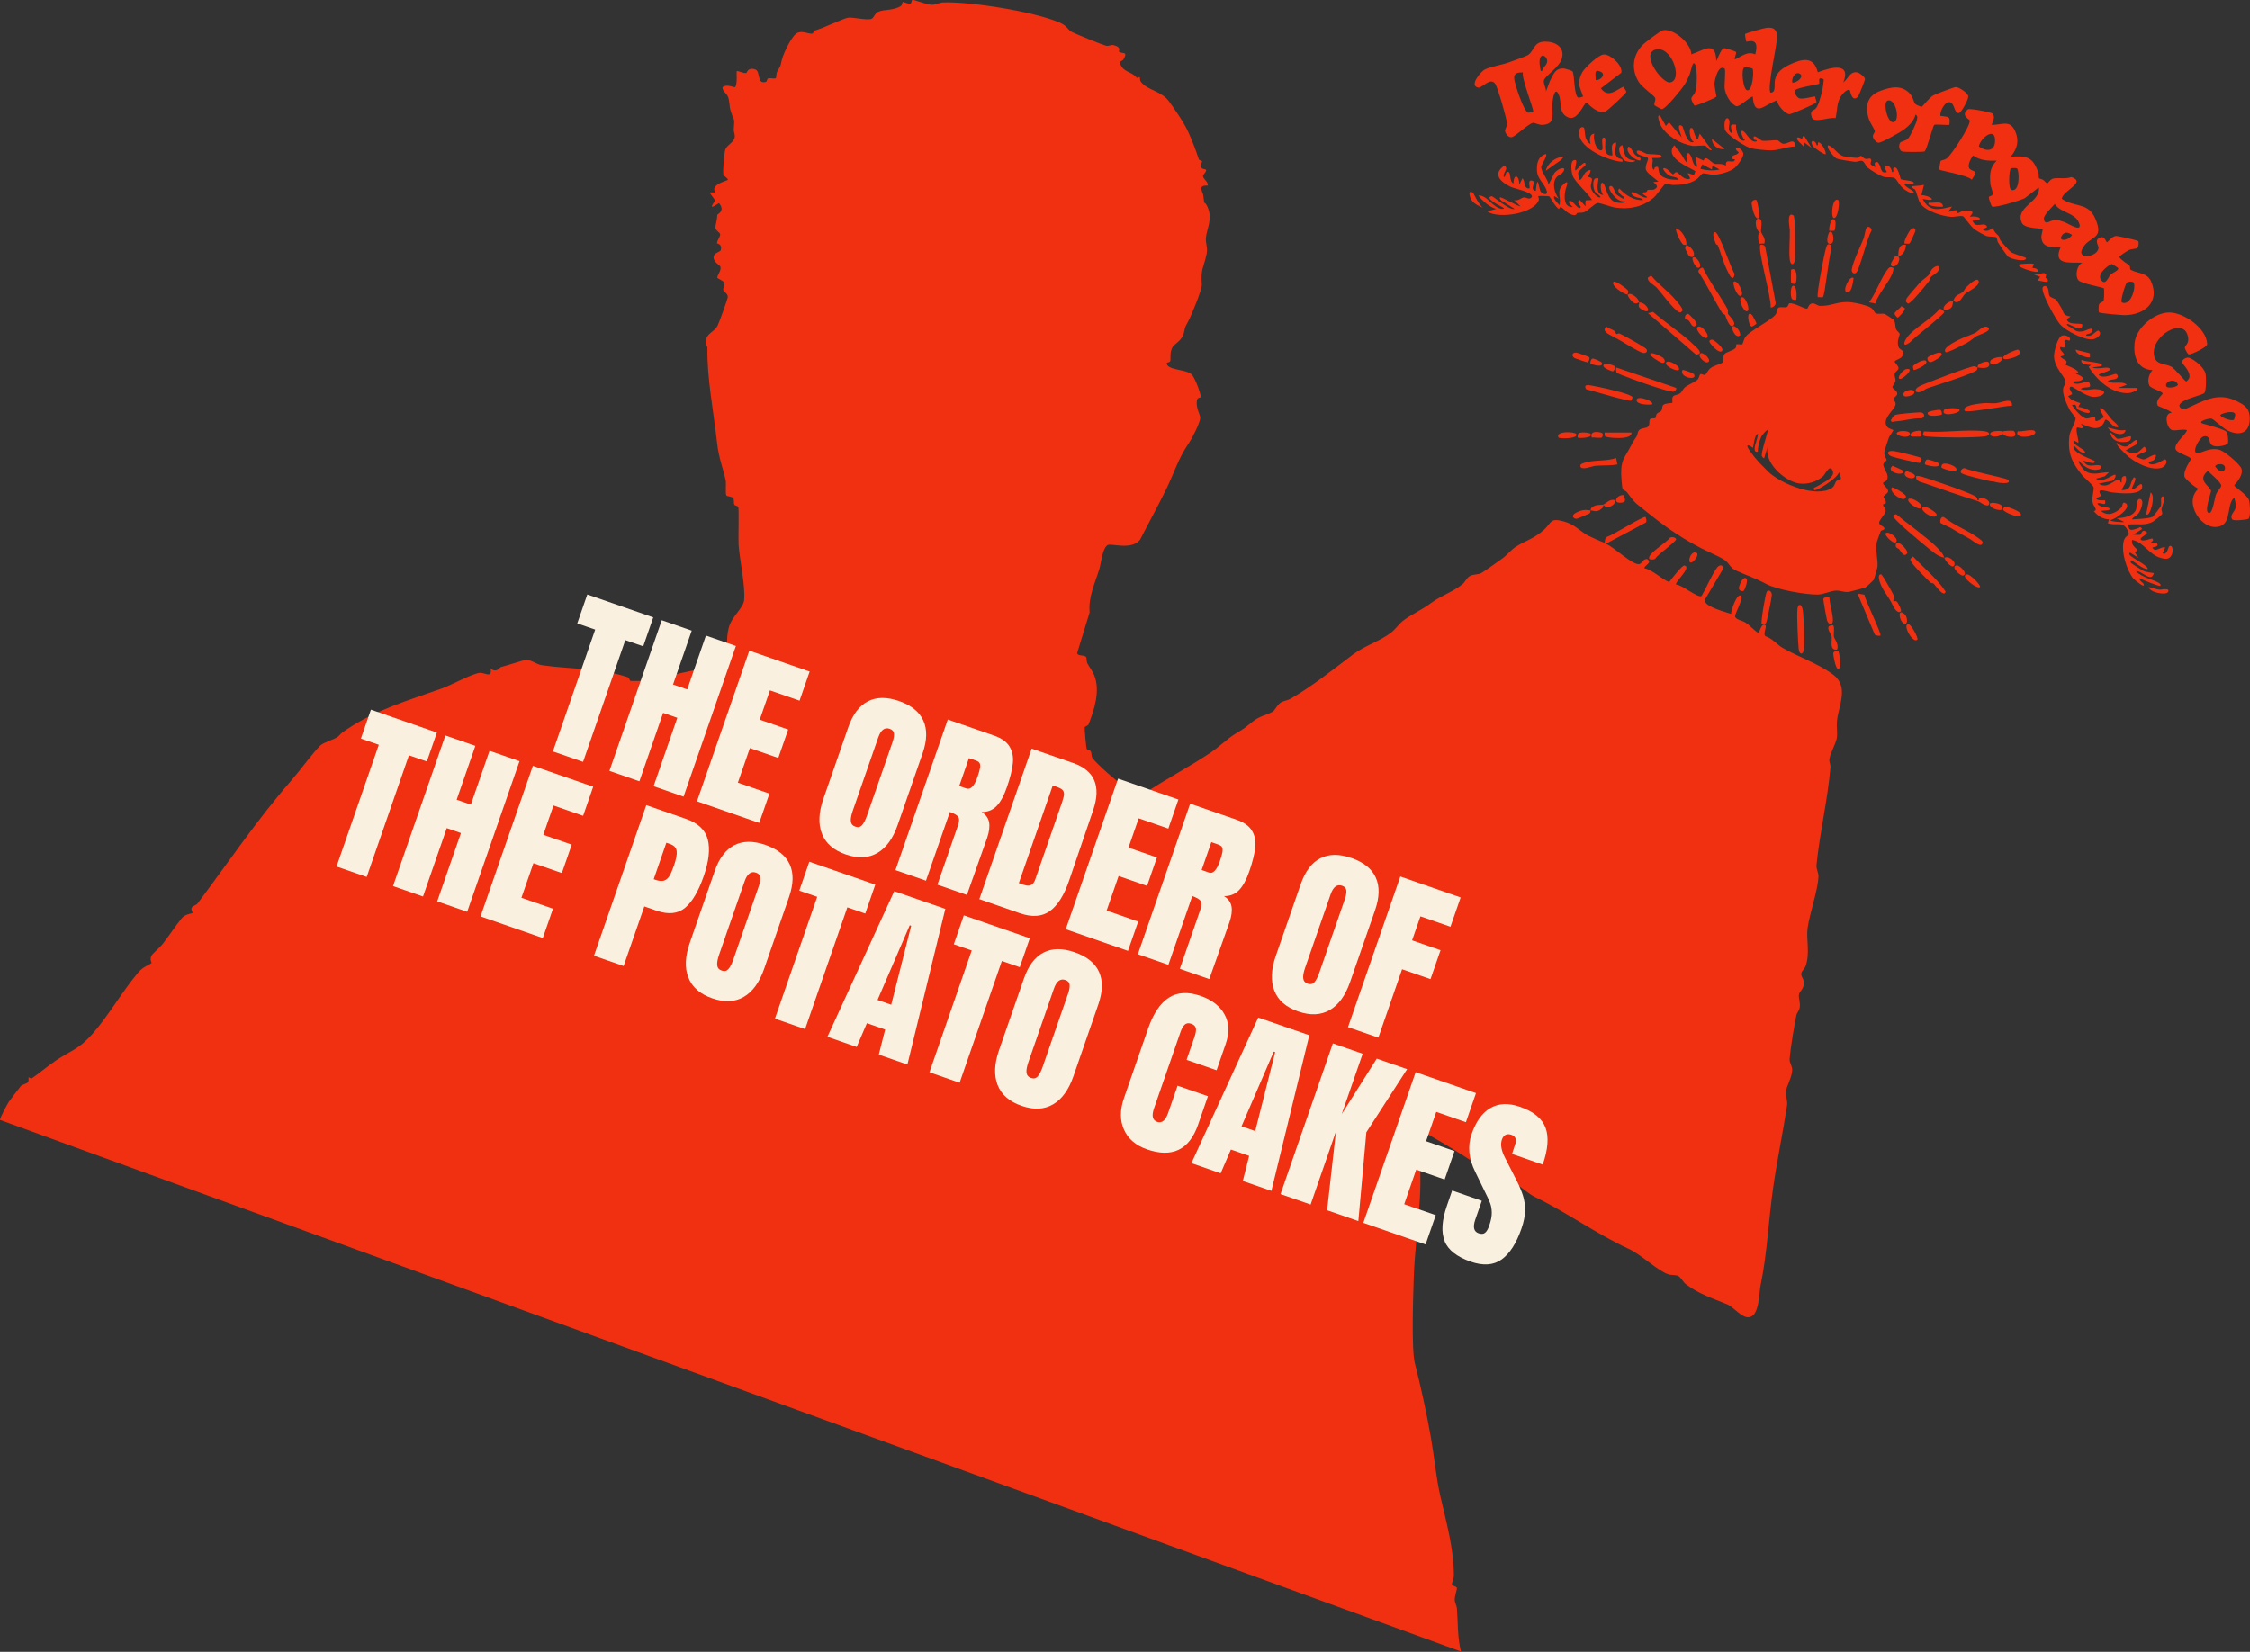 <?xml version="1.0" encoding="UTF-8"?><svg id="Layer_2" xmlns="http://www.w3.org/2000/svg" viewBox="0 0 410.63 301.53"><rect x="0" y="0" width="410.63" height="301.53" fill="#333333" stroke="none"/><defs><style>.cls-1{fill:#faf0e0;}.cls-2{fill:#f03010;}</style></defs><g id="Wireframe"><path class="cls-2" d="M334.56,123.15c-2.67-2.03-6.49-3.28-9.29-4.93-.94-.56-1.88-1.72-3.05-2.08-.53-.34.27-1.71,0-1.98-.69-.69-1.18,1.43-1.28,1.4-.93-.57-1.53-1.38-2.46-1.96-.53-.33-1.85-.52-1.81-1.13.03-.6,1.53-3.24,1.13-3.66-.76-.78-1.91,2.74-1.87,3.26-.9-.33-5.06-1.35-4.79-2.58l3.29-5.56c.2-.78-.54-.99-1.04-.33-.99,1.32-1.97,3.71-2.84,5.2-.63.45-3.75-2.17-4.64-2.08-.37-.39,2.94-3.19,1.51-3.49-.41-.09-2.42,2.55-2.79,3.03-1.62-.7-2.82-2.11-4.55-2.56.23-.61,1.47-.97.58-1.63-.72-.16-.98.78-1.44.9-1.21.31-4.81-3.25-6.13-3.7l7.23-3.85c.35-.08.04-1.01,0-1.05-.31-.24-6.03,3.34-6.99,3.62-.47.12-.42.99-.47,1.05-.12.13-2.97-1.23-3.19-1.35-1.5-.89-2.25-1.94-4.26-2.5-2.61-.73-2.21.27-3.62,1.52-1.95,1.73-3.39,1.96-5.23,3.16-.71.46-1.56,1.51-2.36,2.07-.75.52-3.33,2.41-3.85,2.67-.69.35-1.34.17-2.04.52-.63.32-.89,1.08-1.34,1.46-1.71,1.45-3.84,2.04-5.82,3.51-1.72,1.27-3.29,1.92-4.87,3.05-.83.6-1.53,1.64-2.36,2.3-2,1.57-4.83,2.4-6.96,4-3.76,2.83-7.35,5.75-11.46,8.12-.51.3-1.17.33-1.69.64-.75.44-1.08,1.43-1.56,1.71-1.22.71-2.23.67-3.72,1.87-1.44,1.15-1.35,1.13-3.01,2.12-1.43.85-3.02,2.42-4.5,3.42-4.01,2.71-8.44,4.95-12.37,7.67-.14-.11-.27-.21-.39-.28-.78-.49-2.19-.65-3.14-1.25-1.43-.9-4.96-4.02-5.76-5.14-.18-.25-.08-.79-.29-1.19-.13-.25-.64-.27-.72-.39-.12-.16-.43-3.77-.38-3.97.06-.26.58-.22.73-.62,1.04-2.69,2.13-6.04,1.02-8.87-.31-.78-.85-1.44-1.25-2.17-.2-.37-.1-.98-.25-1.19-.33-.47-1.81-.05-1.58-.88l2.23-7.26c-.27-2.79.99-5.36,1.79-7.98.28-.93.54-3.83,1.53-4.32.66-.33,4.33.98,5.87-.94,1.57-3.07,3.26-6.12,4.78-9.23,1.51-3.09,2.18-5.59,4.12-8.4.58-.84,2.01-3.61,2.09-4.59.05-.62-.81-1.76-.61-3.22.09-.63.69-.45.7-.65.02-.65-1.09-3.64-1.71-4.17-1.08-.91-4.46-.7-4.49-2.01,0-.14.57-.11.64-.36.14-.52-.13-1.43.37-2.47.3-.61,1.62-1.21,2-2.32.46-1.33.02-.91.88-2.42.61-1.09,2.57-5.91,2.51-6.75-.22-3.02.33-2.97.89-5.66.21-1.02-.21-1.97-.15-2.81.13-1.76,1.38-3.58.22-5.89-.58-1.15-.42.3-.69-1.93-.09-.73-1.15-1.87.81-1.79.16-.7-.91-1.22-.86-1.79.02-.25.76-.81.53-1.13-.05-.07-.85-.07-.96-.53-.08-.36.26-.75.26-.95,0-.19-.5-.15-.59-.4-.63-1.88-1.11-3.13-1.88-4.87-.77-1.74-2.37-4.03-3.51-5.63-1.45-2.03-3.97-2.05-5.17-3.62-.4-.53.14-1.17-.77-.72-.58-.94-2.05-1.04-2.71-1.99-.83-1.21.06-.98.31-1.43.9-1.61-.38-.87-.87-1.42-.07-.08.56-.8-.95-1.15-.43-.1-.91.19-1.3.12-.65-.11-6.17-2.38-6.5-2.62-.73-.54-.7-1.03-2.11-1.64-4.59-1.98-16.23-3.84-21.23-3.66-.62.02-1.26.44-2.06.43-.92-.01-3.05-.9-3.52-.9-.16,0-.15.65-.37.69-.5.09-1.29-.37-1.39-.3-.1.07-.1.59-.37.75-1.41.87-3.08.55-4.15,1.06-.62.29-.72,1.05-1.2,1.27-.67.32-3.48-.33-4.23-.22-.92.14-4.49,1.91-6.19,2.38-.18.05-.14.51-.37.54-.67.09-1.78-.57-2.71-.15-1,.45-2.37,3.43-2.71,4.47-.47,1.45-.05,1.04-.99,2.62-.19.31-.14,1.1-.25,1.19-.2.16-.96-.06-1.37.03-.26.06-.22.57-.44.64-1.75.51-.9-1.95-1.97-2.28-1.39-.42-1.47.64-1.61.67-.53.1-1.59-.48-1.74-.34-.11.1.19,2.44-.33,2.93-.09.08-1.57-.65-2.27,0-.03.78.72,1.03,1,1.76.32.81.22,1.66.46,2.47.67,2.27.78,1.01.59,3.46-.04.46.28.89.16,1.5-.18.9-1.44,1.39-1.71,2.22-.18.55-.5,4.09-.33,4.56.11.29.94.73.8.95-1.01.39-3.17,1.06-2.27,2.28h-.98c-.15.12.88,1.22.88,1.47,0,.31-1.64,2.08.75.48,1.23,1.43-.3,2.02-.31,2.15-.03,1.04-.35,1.86-.34,2.25,0,.64.83.92.87,1.29.05.42-.59,1.14-.57,1.62,0,.14,1,.08.68,1.27-.1.38-1.33.44-1.31,1.35.01.85,1.16,1.44,1.23,1.64.26.78-.68,1.69-.54,2.08.03.07,1.23.59,1.28.92.06.45-.25.94-.21,1.25.06.4.79.6.84,1.27.02.28-1.63,4.84-1.88,5.29-.71,1.29-2.04,1.28-2.18,3.01-.03.4.33.69.33,1.02-.11,5.4,1.15,11.77,1.77,17.41.3,2.74,1.15,4.8,1.57,6.82.12.58-.1,2.41.12,2.73.13.18.9.16,1.2.44.3.28.07.87.26,1.24.09.18.6.23.7.38.18.3,0,5.94.07,6.92.19,2.75,1.27,7.61,1.01,10.12-.16,1.54-2.26,2.94-2.8,5.03-.59,2.29-.18,3.97.02,6.22-3.45,1.03-7.04,1.66-10.6,2.47-.29.07-.6.51-.97.61-1.58.4-1.67-.45-1.85-.49-1.33-.35-1.06.66-1.57.86-.14.05-2.8.08-2.95.04-.22-.06-.17-.55-.56-.68-5.14-1.74-10.41-1.41-15.67-2.19-.95-.14-1.97-1.06-2.95-.96-.34.04-3.55,1.08-4.51,1.31-.17.04-.66,1.12-1.85.31.3,1.84-1.11.61-2.06.75-1.45.21-5.13,2.23-6.87,2.85-6.28,2.25-11.68,3.74-17.3,7.44-1.36.89-.9.72-1.65,1.36-.55.47-2.6,1.01-3.21,1.61-1.48,1.48-3.57,4.4-5.14,6.2-6.63,7.63-11.43,14.88-17.27,22.65-.25.33-.86.39-1.06.77-.19.36.22.93.18.96-.07.08-1.36.19-1.96.91-1.13,1.37-2.38,3.3-3.57,4.81-.36.46-1.81,1.73-1.97,2.03-.41.77.06,1.34,0,1.38-.66.48-1.55.67-2.47,1.76-2.99,3.57-5.39,7.85-8.27,11.11-2.55,2.89-3.68,2.92-6.57,4.82-1.61,1.06-3.32,2.55-4.57,3.37-.15.1-.55-.25-.57-.22-.06.07.09.6-.09.87-.22.34-1.03.44-1.32.74-.18.18-2.02,2.63-2.18,2.86-.3.44-1.75,3.15-1.62,3.33l266.62,97.03c-.63-2.57-.54-5.24-.73-7.87-.04-.49-.37-1.02-.4-1.52-.03-.73.44-1.91.39-2.2-.06-.37-.88-.33-.91-.65-.02-.24.36-.99.36-1.61,0-4.98-1.39-9.79-2.46-14.48-.8-3.53-1.1-7.11-1.72-10.68-.76-4.35-1.93-9.71-2.93-13.57-.66-2.53-.31-12.56-.21-15.52.31-9.28,2.16-16.2.6-25.71-.1-.63-.22-1.24-.34-1.86,3.24,1.73,6.28,3.54,9.31,5.48,1.3.83,3.28,2.34,4.68,2.78.45.14,1.04-.08,1.46.17.29.17.65,1.12,1.31,1.48.6.33,1.33.29,1.93.63.96.54,1.96,1.57,3.19,2.17,5.88,2.85,11.17,6.73,17.1,9.47,2.34,1.08,5.26,4.01,7.23,4.65.62.2,1.24.04,1.8.3.45.2.89,1.14,1.47,1.56,2.37,1.76,4.77,2.51,7.38,3.58,1.36.56,2.75,2.62,4.13,2.38,1.85-.31,1.74-4.36,2.06-5.88,1.21-5.84,1.44-11.92,2.28-17.76.72-5.04,1.78-10.03,2.53-14.95.15-.99-.29-1.79-.22-2.53.09-.99,1.15-2.7,1.17-4,.02-.83-.54-1.27-.47-2.06.17-2.04.8-5.82,1.22-7.89.1-.51.53-.89.62-1.47.14-.86-.22-1.72-.15-2.29.09-.77,1.09-1.04.86-2.57-.07-.49-.51-.85-.42-1.36.07-.45.63-.87.79-1.33.83-2.37.09-4.89.35-6.87.36-2.71,1.87-6.83,1.99-9.45.04-.8-.44-1.31-.35-2.19.6-5.95,2.04-11.81,2.54-17.78.04-.51-.22-.91-.21-1.35.04-.97,1.21-3,1.37-3.99.15-.92-.07-2.05.02-3.01.26-2.93,2.31-6.31-.72-8.61Z"/><path class="cls-2" d="M341.99,105.84c.08-.25.65-2.2.66-2.33.15-1.16-.44-3.18-.11-4.57.03-.13.65-1.89.71-1.98.09-.15.59-.19.65-.4.14-.51-.95-.55-.94-1.16,0-.44,1.01-1.45,1.14-1.93.19-.75-.42-.9-.43-1.34,0-.14.45-.1.49-.26.13-.61-.42-1.01-.42-1.15,0-.25.77-.61.84-.96.12-.61-1-1.21-.9-1.6.06-.21.87-.21.82-1.17-.03-.71-.78-1.61-.78-2.14,0-.48.57-.63.6-.88.02-.17-.47-.75-.43-1.4.01-.19.71-2.35.84-2.68.12-.3.88-1.31.81-1.4-.04-.05-.85-.25-1.09-.54-.98-1.18.67-2.65,1.24-3.51.71-1.08-.19-1.23-.12-1.64.04-.26.69-.49.69-.96,0-.53-.86-.86-.88-1.16-.02-.26.53-.79.57-1.2.04-.4-.28-.81-.13-1.32.11-.37.67-.53.67-.98,0-.4-.71-1.02-.7-1.17.02-.26,1-.5,1.26-.83.96-1.21-.33-1.27-.52-1.78-.46-1.18.24-2.17.17-2.47-.06-.25-.51-.49-.64-.81-.23-.57-.07-1.36-.51-1.8-.07-.07-1.47-.98-1.56-1.01-.54-.15-1.25.11-1.7-.16-.23-.14-.33-.66-.87-1-.69-.44-2.62-.85-3.47-.96-2.48-.31-3.7.73-5.81.64-.48-.02-.84-.5-1.38-.45-.73.07-.73.92-.97.96-.47.08-2.32-1.12-3.2-.97-.22.04-.2.57-.53.68-.43.14-1.16-.11-1.51.13-.24.17-.16.87-.56,1.31-.99,1.12-4.4,2.75-5.39,3.94-.33.4-.53,1.34-.6,1.39-.24.16-.93-.1-1.12.06-.06.05.06.44-.17.68-.37.39-1.62.7-1.95,1.03-.45.46,0,1.31-.46,1.64-.31.23-1.46.46-2.08.94-.48.37-.92,1.2-.99,1.24-.26.15-.72-.26-.91-.11-.18.14-.21.66-.46.94-.45.48-1.68.93-2.3,1.42-.42.33-.56.87-.95,1.15-.36.26-.95.28-1.17.46-.43.37-.12,1.13-.24,1.27-.06.06-1.27.04-1.62.36-.3.27-.17.73-.36,1.04-.16.26-.59.33-.82.58-.19.22-.15.69-.26.78-.19.15-.81-.05-1.02.26-.2.3.04.94-.33,1.31-.35.36-1.25.21-1.66.67-.28.31-.25.85-.44,1.14-.56.85-.53.73-1.07,1.78-1.14,2.2-1.81,2.43-1.74,5.25,0,.4.17,2.25.24,2.53.05.21.59.32.82.63,1.62,2.19,1.42,1.81,3.5,3.5,3.55,2.9,7.22,5.43,11.47,7.41.85.4,2.35,1.05,3.04,1.6.62.49.91,1.32,1.79,1.73,2.04.96,3.5,1.36,5.65,2.51,1.93,1.03,7.08,1.93,9.28,1.92,1.2,0,2.38-.71,3.51-.73.77,0,1.41.36,2.3.23.31-.05,2.59-.67,2.95-.79.19-.06,1.54-1.36,1.58-1.46ZM335.16,87.82c-.3.28-.28.91-.83,1.27-2.88,1.88-9.38-.79-11.65-3.01-.4-.39-.59-.63-1.04-1.05-.66-.61-2.37-2.63-2.68-3.39-.28-.7.71-.12.93.12.18-.14.24-2.36.93-2.56.02.87-.57,1.85-.59,2.68,0,.41.12.71.59.58-.02-.85.27-1.97.63-2.74.06-.13.94-1.33,1.23-1.22-.18.88-1.29,4.1-1.13,4.74.04.17.35.47.43.39l.7-2.33c-1,2.99,3.05,6.63,5.73,6.97,1.51.19,3.24-.33,4.35-1.37.38-.36,1.29-2.46,1.77-.77.32,1.1-2.21,2.21-3.02,2.73-.3.19-.56.02-.44.6.4.34,4.48-2.32,4.54-3.26.81,1.81.09,1.11-.46,1.63Z"/><path class="cls-2" d="M359.48,21.99c.22.89-3.24,6.11-4.07,6.84-.46.41-1.14.43-1.22.53-.05.06-.33,1.53-.28,1.59.21.23,5.27,1.03,5.95,1.86,1.29-1.9.28-1.36-.36-1.97-.57-.55.19-1.89.59-2.45,1.27.92,2.81,1,4.31.93-1.26,1.27-1.29,2.57-1.14,4.29.05.56.62,1.59.33,2.01-.11.16-.57.16-.61.38-.04.22.45,1.7.63,1.73.77.15,5.04-1.1,5.91-1.54l2.57-1.98c.41,2.67-4.42,3.55-3.09,6.47.52,1.13,3.47.88,3.79,1.22.05.05-.27,1-.22,1.48.17,1.95,1.96,1.71,3.49,1.78-1.46,3.29,1.68,2.7,3.96,2.8-1.01.49-1.33,2.37-.72,3.17.48.62,4.5,1.33,4.67,1.5.08.08.06,1.93-.03,2.17-.13.38-.73.4-.86.77-.08.23-.11,1.34,0,1.45.15.18,4.16.52,4.75.51,3.61-.07,6.41-2.42,4.75-6.17-.74-1.67-2.51-1.41-3.72-2.12-.21-.13-.03-.51-.2-.7-.46-.51-1.46-.94-1.88-1.63,0-.19,1.46-1.12,1.77-1.26.49-.23,1.28-.2,1.5-.36.27-.19.33-1.04.19-1.27-.11-.17-3.77-.97-4.04-.95-.79.05-1.54,1.16-1.64,1.15-.24,0-.36-1.11-1.12-.9-1.39.38-.41,1.5-.44,1.92-.12,1.66-3.94,2.23-3,.25,1.23-2.58,4.19-1.5,2.39-5.62-1.3-2.98-3.7-1.96-6.1-3.57.15-1.53,4.6-3,1.75-3.98-1.04.4-2.31.08-3.26.26-.59.11-1.04.92-1.17.92-.05,0-.52-.52-.74-.67-.2-.14-.67-.19-.74-.3-.12-.19,0-.65-.1-.94-.97-2.88-2.05-3.21-5.07-2.98,1.2-1.4,1.6-2.91.82-4.66-.99-2.22-2.46-1.07-4.31-1.17.28-.54.7-1.54.18-2.04-.28-.27-4.24-1-4.5-.78-1.4,1.13.28,1.81.33,2.03ZM388.15,51.6c.19-.23.96-.23,1.15-.11.7.43-.31,4.55-2.06,3.7-.29-.29.6-3.2.91-3.59ZM385.46,48.21c.06.01,1.04.64,1.08.69.34.41-1.08.92-1.4,1.27-.34.38-.92,2.18-1.75.82-.69-1.12,1.73-2.84,2.07-2.78ZM376.42,43.76c-.69-.17.04-1.27.68-1.3.25-.01,1.05.28,1.05.49-.39.47-1.08.97-1.73.81ZM375.01,37.24c1.03,1.61,3.58,1.56,4.37,3.32.95,2.12-1.94.22-2.56,0-.42-.15-1.25-.44-1.64-.47-.77-.05-2.01,1.3-2.16-.18-.06-.63,1.5-2.12,1.99-2.66ZM367,30.74c.15-.09,1-.09,1.11,0,.43.35.61,4.42-1.02,3.93-.61-.18-.42-3.73-.09-3.93ZM364.1,25.9c-.13,1.88-1.76,1.71-2.95.84.28-1.57,3.16-3.81,2.95-.84Z"/><path class="cls-2" d="M410.45,91.3c-.29-.94-2.69-2.48-2.69-2.67,0-.17,1.65-1.56,1.35-2.98-.17-.84-3.12-3.26-3.96-3.51-2.04-.6-3.42.74-4.24.56-.91-.2.54-2.98,1.38-3.06,1.09-.11.86.92,1.17,1.4.56.87,3.04.29,3.15-.14.1-.4,0-1.83-.3-2.12-.45-.44-3.48-1.22-4.27-1.45-1.18-.34,1.15-1.03,1.59-.91.38.11,2.13,1.81,2.95,2.19,2.59,1.22,4.28.1,3.97-2.81-.15-1.42-1.11-1.97-2.32-2.57-3.57-1.78-6.22.05-9.51,1.49-.4.13-1.04-.36-.97-.75.39-1.2,4.25-1.75,4.6-2.29.3-.47.31-2.82.17-3.46-.24-1.13-1.92-2.51-2.94-2.9-.53-.21-1.29.29-1.37.74-.06.32,1.69,1.68,1.34,2.94-.05.17-.47.63-.55.63-.23,0-2.09-2.42-2.83-2.76-1.23-.56-2.77-.25-3.06-2.07-.21-1.33.53-2.57,1.43-3.47,1.29-1.3,4.17-2.57,4.77.09.29,1.29-.54,1.63-.57,2.05-.01.2.52,1.2.73,1.23.39.06,3.37-1.3,3.35-1.88-.09-2.89-4.16-5.71-6.83-5.78-2.73-.07-6.11,2.77-6.41,5.5-.27,2.48.45,4.88,3.26,5.02-.62.7-1.01,1.9-.58,2.8.31.64,2.45,1.03,2.44,1.51,0,.12-1.46,1.27-.89,2.18.11.18,2.25.82,2.53,1.32-1.53-.04-.91,2.96.12,3.15.85.16,1.8-.26,2.68,0-.36,1.03-2.22,2.24-2.11,3.37.08.85,2.69,1.34,2.81,1.88.05.21-1.4,2-1.17,3.24.06.36,2.02,2.06,2.57,2.22-2.93,2.47.79,8.14,4.1,6.77,1.91-.79,1.02-3.99,2.43-5.15.14.58.32,1.14.25,1.76-.08.78-1.19,1.4-.62,2.22.23.33,2.73.03,2.94-.11.47-.32.28-2.88.11-3.41ZM407.94,75.76c0,.11-.18.81-.21.84-.39.34-2.18-.28-2.53-.79,0-.31,2.79-1.12,2.75-.05ZM395.4,70.57c-.56-.82,1.57-1.77,2.09-.35-.27.53-1.87.67-2.09.35ZM404.45,90.22c-.27.64-.58,3.4-1.24,3.42-1.12.05.38-3.78.32-4.03-.24-.92-2.69-1.96-.55-3.66.48.63,2.35,2.01,2.41,2.72.02.26-.74,1.06-.95,1.54ZM404.37,85.26c-.22-.15.13-.4.26-.44,2.46-.68,1.41,2.77-.26.44Z"/><path class="cls-2" d="M302.07,17.89c.18.45-.3.99-.09,1.35.04.06,1.2.69,1.28.7.68.06,3.77-3.79,4.23-4.55.33-.55.67-1.28.92-1.88.18-.43.55-2.84,1.01-1.61.37.99.31,3.88-.04,4.91-.18.52-.67.82-.7,1.19-.02.25.45,1.27.62,1.28.33.03,3.83-1.38,3.94-1.63.07-.14-.37-1.74-.33-2.43.05-.74.7-3.48,1.83-2.7.27.19-.06,2.93.02,3.6.12,1.13,1.04,2.81,2.1,3.26.55.24,2.34-1.61,3.03-1.75.29,4.04,2.26,1.34,4.43.7.07.89,1.43,2.44,2.25,2.52.36.03,4.88-1.91,4.94-2.19.05-.25-.26-.7-.2-1.03-.14-.13-2.33.59-2.96.3-.44-.2-1-1.03-.67-1.48.36-.48,4.17-1,4.32-1.16.17-.18-.35-1.26.59-.92.4.14.21.38.2.64-.03.97-.76,4.05-1.35,4.74-.5.58-1.21.27-.78,1.68.35,1.14,3.33-.13,4.35.14.34-1.42.15-2.73.99-4.02.24-.36,1.12-1.41,1.59-1.09.1.07.37,2.38,1.52,1.17.12-.12,1.27-2.99,1.27-3.16,0-.42-.96-1.13-1.34-1.23-1.36-.34-1.75,1.15-2.62,1.82,1.51-3.84-2.43-2.72-4.66-1.86-.74-3.06-2.95-2.44-5.21-1.37-1.19.57-2.32,1.37-2.61,2.75-.18.86.25,2.33-.8,2.34-.7-.78,1.19-8.58,1.18-10.14,0-1.4-.62-1.85-1.94-1.69-.45.05-3.77.97-3.89,1.13-.05.07.17,1.33.22,1.38.14.13,2.57-1.04,1.63,2.33-1.45-.66-2.46.38-3.73.93-.11-.37.39-1.13.21-1.38-.08-.11-1.94-.72-2.17-.67-.67.13-1.24,2.29-1.42,2.28-.09-3.79-2.33-1.88-4.54-1.17-.07-2.04-3.24-4.75-5.19-4.39-.47.09-3.37,2.3-3.79,2.75-1.77,1.91-2.01,4.49-.62,6.7.62.99,2.79,2.44,2.96,2.87ZM328.49,13.48c.87.55-.64,1.69-1.37,1.61-.23-.76.56-2.12,1.37-1.61ZM318.41,12.28c.25-.06,1.35.13,1.45.28.28.44,0,4.17-1.01,3.93-.75-.18-1.18-4.05-.43-4.21ZM302.11,9.07c2.91-.88,5.15,5.53,2.71,5.98-1.42.26-5.42-5.16-2.71-5.98Z"/><path class="cls-2" d="M269.71,16c.78.19,2.28-2.04,3.2-.66.44.66,2.09,6.34,2.13,7.21.03.66-.46,1.03-.34,1.47.14.52.76,1.26,1.36.98.87-.42,2.9-2.4,3.72-2.57.27-.06,1.02.41,1.76.37,2.55-.13,1.61-2.22,1.79-4.06.07-.78.47-3.07,1.16-1.45.58,1.36-.09,3.22,1.53,4.07,1.6.84,2.56-1.43,3.35-2.53h.34c.7.77,2.11,1.92,3.22,1.59.38-.11,3.83-3.34,3.87-3.61.05-.29-.47-.65-.45-1.01-1.46.66-2.85,2.17-4.18.33l3.73-2.84c.31-1.31-1.91-3.34-3.16-3.34-.94,0-3.5,2.39-3.97,3.26-.31.56-.59,1.35-.59,1.99,0,.73.8,2.35.72,2.44-.03.03-.73.22-.79.21-.89-.18-.7-4.25-1.12-4.82-.08-.12-1.26-.48-1.49-.51-1.65-.16-1.96,1.01-2.62,2.24l-.73,1.95c.07-.6-.57-1.59-.36-2.09.37-.88,2.83-2.34,3.27-3.96.56-2.04-1.18-3.06-3.04-3.06-2.18,0-1.98,1.69-3.14,2.44-.45.29-2.87,1.13-3.56,1.37-1.32.47-3.17.73-4.31,1.27-.67.32-2.93,2.91-1.3,3.3ZM292.15,13.11c1.05.5-.14,1.66-.93,1.51.04-.98-.39-2.13.93-1.51ZM282.37,11.22c-.04.71-.84,1.08-.94,1.77-.33.06-.31-.45-.35-.69-.54-3.08,1.35-2.24,1.29-1.08ZM277.94,13.22c-.31,1.07,2.12,6.96,1.87,7.23-.03.03-.83.15-.94.11-.8-.29-2.4-5.17-2.51-6.12-.12-1.12.63-1.21,1.58-1.22Z"/><path class="cls-2" d="M395.87,99.71c-.08.06-.45,1.84-1.17,1.28l.46-1.05c-.88-.24-1.84,1.08-2.33,0,1.7-.2.85-1.25-.47-.7.04-.26.89-.47.46-.93-.1-.1-1.72.65-2.09.23-.41-.45,1.7-1.09.93-1.51-.84-.47-.8.52-1.1.59-.36.08-.84-.05-1.23,0l1.63-1.05c-.42-.6-.46-.22-.81-.12-.98.29-1.64.67-1.75-.69,1.62-.19,3.23.3,4.64-.6.2-.12,1.5-1.18,1.54-1.27.15-.3-.14-.68-.08-.99.15-.74.61-1.41.41-2.27-.88-.15-.26,1.15-.59,1.86-.05.11-1.35,1.81-1.46,1.86-.85.37-2.8.39-3.78.47.25-.48.8-.61,1.17-1.04.43-.51,1.22-2.5.34-2.68-.7-.15-.59,1.36-.73,1.83-.42,1.34-2.33,1.64-3.58,1.67l1.4.69c-.35.08-2.56-.06-2.56-.35.83-.02,4.3-2.43,2.68-3.15-.47-.21-.39.6-.65.87-.99,1.01-2.45,1.68-3.66.65.03-.21,2.08.06,1.4-.58-.15-.14-1.85-.1-2.1-.82.74-.29,1.64.73,1.4-.58-.44,0-1.43.13-1.63-.35l.93-.47c-1.14-1.72,1.02-.72,2.01-.61,1.06.12,5.76.7,5.45-1.25-.16-.98-1.3,1.01-1.87.58,0-.37,1.18-2.08.35-2.09-.86,1.21-.3,2.36-2.22,2.33.35-.88,1.16-1.58.7-2.56-.73-.07-.73.62-.7,1.16-.43.06,0-.5-.57-.49-.9.03-2.04,1.76-3.62.72l2.42-.49c.38-.1.83-.92.61-1.13-.26-.26-2.52,1.74-3.49.7l1.57-.42.76-.74c-1.49-.03-3.14.75-4.44-.34-.28-.23-1.28-1.5-1.03-1.76.8.97,1.94,1.77,3.27,1.65.84-.07,1.23-.71.35-.84-.95-.14-2.13.59-2.8-.81.28-.03,2.12.88,2.09.11,0-.26-4.53-1.54-3.84-2.91.58.53,1.11,1.36,1.98,1.4.59-.56-2.62-1.58-1.98-2.33l.82.46c.11-.56-.58-2.47-.23-2.8.13-.13,1.81.72.7-.7,1.75.7,3.56,1.67,4.43-.7.4-.27,1.27,1.16,1.85,1.3,1.43.33-.48-1.17-.59-1.29-.45-.48-1.37-1.91-1.86-2.11-1.01-.42.44,1.5.35,1.63-2.15,1.39-1.34.29-1.63,0-.17-.16-1.16.24-1.5.22-.91-.05-2.18-1.7-2.69-2.44.96-.41.78.57.92.69.23.21,2.39,1.22,2.34.47-.02-.33-1.69-.86-2.09-.82l.35-.7c-.87-.35-1.64-.44-2.21-1.28l.7-.35c.18-.18-.95-1.24-.11-1.4.22-.04,2.68,1.81,3.96,1.88,1.86.1,3.19-1.27.45-1.41-.79-.04-1.78.31-2.67,0,.08-.44,1.47-.22,1.63-.47.13-.2-.04-.84-.37-.91-.42-.09-1.87.77-2.66.21.02-.4.78-.21,1.17-.34,1.32-.42.13-1.02-.71-1.3l.46-.23c-.1-.64-2.24-1.3-2.31-1.42-.03-.05.27-.42.12-.68-.15-.25-.88-.45-1.06-.82l.7-.23c.03-.41-1.08-1.07-.7-1.51.06-.07,1.41.68.7-1.04.2-.55.86-.04.93-.12.48-.58-.56-1.07-1.28-.94-.87.16-1.57,2.97-1.53,3.85.09,2.09,1.94,3.58,2.08,4.48.08.5-.34.86-.42,1.37-.16,1.04.7,2.97,1.2,3.89.22.41,1.03,1.29,1.07,1.48.12.6-1.02,2.37-1.12,3.23-.38,3.1.45,4.93,2.34,7.23.41.49,1.95,1.77,2.06,2.16.13.5-.33,1.8-.18,2.73.12.78,1.1,1.5.22,1.64.73.89,1.61,1.46,2.8,1.52l-.24.7c1.58.55,2.7-.46,3.58,1.2.74,1.39-.31.67-.67,2.06-.5,1.88.52,5.33,1.75,6.82.16.19,2.31,2.03,1.87,1-.13-.32-.83-.51-.69-1.05.46.32,3.58,1.53,3.73,1.4.57-.54-2.23-1.34-2.41-1.43-.71-.34-1.47-.64-2.01-1.25,1.06-.15,2.8,2.21,3.26.35-.59-.11-1.3-.15-1.85-.37-.18-.07-2.26-1.4-2.35-1.5-.02-.03-.09-.49.11-.46.94.55,1.81,1.43,2.91,1.63.52-.5-3.02-2.14-3.26-2.68-.05-.1-.06-.38.11-.35l1.52.93-.7-1.05c.2-.23.59.02.47-.46-.55-.53-1.1-.89-.93-1.75,2.47.52,3.15,3.13,6,3.45,1.79.2,1.65-2.94.76-2.28Z"/><path class="cls-2" d="M282.78,35.89c.16.09,1.11,2.02,1.8,2.28.09-1.01,1.14.47,1.77.79,1.49.75,1.29-.02,1.54-.09.36-.09.75.04,1.23-.13.68-.24,1.89-1.62,2.49-1.68.39-.04,2.47.74,3.26.85,2.53.35,4.97-.13,6.96-1.84.51-.44,1.92-2.47,2.14-2.53.28-.08.91.22,1.35.22,1.44.01,2.96-.14,4.21-.94.48-.31,1.04-1.1,1.2-1.15.32-.11,1.44.24,2.06.23,1.1-.03,3.02-.54,3.85-1.29.47-.41,1.74-2.06,1.51-2.68-.54-1.44-2.15-1.05-.82-.13-.32.72-1.45.29-1.17,1.17.05.16.55.03.47.23-.32.82-1.82-.49-1.63,1.05-.69-.5-1.63-.21-2.08-.35-.61-.19-1.68-1.76-1.99-.58l-1.52-.7.35,1.86c-1.12-.42-.68-1.92-1.63-2.56-.79.52-.02,1.24-.23,1.86-.78-.94-.99-1.81-1.89-2.65-.18-.17-.23-.45-.44-.6-2.15,2.43,3.83,4.42,3.84,4.77,0,.03-.2.56-.23.58-.18.15-1.04-.35-1.16-.23l.46.93c-1.04.55-2.16-1.1-2.48-1.15-.28-.04-.53.39-.67.4-.2,0-1.14-1.33-1.74-1.11-.24.23.75,1.16.94,1.27.69.41,1.46.18,1.86.82-1.1.04-3.03-.07-3.55-1.23-.29-.65.09-1.45-.82-1.03-.03.01-.16.86-.4.16-.26-.73.2-1.21-.11-1.87.11-.07,2.35.21,1.63-.47-.24-.23-2.13-.18-2.63-.29-.19-.04-1.84-1.09-1.79-.3.03.6,1.79.79,2,1.04.26.32-.56,1.37-.33,2.17.17.59,1.77,1.71,2.29,2.15l-.93.12c.47.4,1.07.79.24,1.28-.39.23-.86.03-1.23.12-.17.04-.17.32-.26.37-.24.14-.57.06-.61.09-.47.36.81.67.7.93-.67.28-2.42-1.26-2.8-.93-.27.25.33.63.53.75.48.28,1.32.21,1.56.65-1.65.14-3.25-.91-4.31-2.09-.69.45.44,1.32.8,1.53.59.97-1.31-.39-1.39-.48-.34-.4-.49-1.62-1.04-1.52-.72.14.3,1.45.46,1.64.58.7,1.25,1.26,2.22,1.16-.08.44-1.42.26-1.7.18-1.65-.47-1.83-3.02-2.27-3.45-.76-.75-.57,1.87,0,2.1-1.78-.02-.81-2.9-.93-3.03-.06-.06-.57-.06-.72.13-.37.5-.22,1.71.07,2.26.19.37,1.58,1.1.77,1.09-.66-.3-1.35-1.08-1.48-1.81-.11-.63.27-1.25.18-1.55-.1-.35-.66-.34-.69-.38-.07-.08,1.23-2.02-.36-.94-.41.28-.9,1.79-1.27,1.41-.04-.04-.23-1.1-.2-1.24.1-.41,1.35-1.26,1.36-1.44.05-1.23-1.65,1.04-1.86,1.05-.23-.69.72-2.29-.35-1.86-.63.25-.36,2.17-.17,2.73.38,1.16,2.84,3.32,3.55,4.49-1.2.2-1.28-.39-1.17,1.17l-1.05-1.16c-.86.47.39,1.12.12,1.39-.52.5-1.51-1.69-2.1-1.16-.25.22.53.89.7,1.05-1.69.1-1.63-1.92-1.31-3.22.12-.47.87-2.19-.57-.75-1.16,1.15-.16,2.29-.57,3.62-.33-.42-1.22-1.17-.93-1.63l.82.46c-.81-1.03-1.3-2.94-.36-3.97.28-.31.73-.45.95-.68,1.17-1.27-.46-1.18-1.41-.01l-1.04,2.1c-.11-.96-1.33-2.31-1.35-3.19,0-.44,1.17-2.02.88-2.41-1.49.46-1.72,1.67-1.65,3.15.06,1.25,1.15,2.1,1.66,3.25.57,1.29-.57,1.01-.97.5-.34-.44-.57-3.73-.91-.14-1.28-.3.16-1.59-.58-1.86-1.04-.38-.39,1.17-.58,1.4-1.17,0-.68-1.28-1.28-1.86l-.58,1.16c.06-1.66-1.02-2.19-1.05-.23-.8-.27-.41-1.99-.94-2.1-.67-.14-.36.95-.81.93-.25-.85.98-1.46.11-2.09-2.32,1.55-.67,3.06,1.2,3.92.61.28,3.99.94,3.81,1.78-.43.69-.98.07-1.5.12-.45.04-1.05.75-1.76.47l1.16,1.16c-.6-.05-3.53-1.81-3.73-1.63-.2.19.26.69.54.74l2.13,1.36c-1.01.3-3.95-2.38-4.19-2.33-1.5.31,1.59,1.79,1.81,1.92.28.17.77.38.05.41-1.76-.25-2.66-2.58-4.31-2.45.82,1.01,1.99,2.08,3.26,2.45l-1.63.46c2.13,1.44,8.57.37,9.42-2.09.09-.25-.16-.65-.1-.7.08-.06,1.89-.05,2.05.05ZM310.68,30.01l1.75.93.11-.69,1.29.69c-1.19.28-2.32.18-3.49-.11l.35-.82Z"/><path class="cls-2" d="M342.16,23.94c.05.32-.4.52-.34,1.01.05.42.58,1.07,1.03,1.11.48.05,4.02-1.94,4.61-2.38.93-.69,1.86-1.61,2.14-2.76.43.31.33.5.26.94-.11.62-1.23,3.07-1.67,3.48-.44.41-1.23.46-1.39.7-.34.5-.23,1.51.47,1.64.44.08,3.89.1,4.02-.05.42-.58,1.52-4.66,1.71-4.82.2-.17,2.28.07,2.77-.02.23-1.71-.17-1.39-1.63-1.64-.14-.8.88-2.85,1.85-2.45.77.32.66,2.02,1.53,1.94.42-.04,1.75-2.47,1.7-3.05-.06-.61-1.74-1.74-2.31-1.69-.36.04-3.62,1.27-4.06,1.51-.74.41-1.96,2.04-2.12,2.07-.16.03-1.09-.37-1.19-.5-.27-.33-.41-1.31-1-1.92-1.55-1.61-3.43-1.18-5.36-.47-2.53.93-2.87,2.97-2.04,5.31.2.57.96,1.64,1.01,2.02ZM344.5,18.37c1.46-.49,2.35,3.56,1.12,3.93-1.12.33-2.05-3.62-1.12-3.93Z"/><path class="cls-2" d="M349.14,33.97c-.79.08.33.58.36.62.31.47.52,1.82.96,2.5.94,1.46,4,2.39,5.67,2.5.67.04,1.69-.28,2.15-.1.2.08,1.38,1.85,2.09,2.37.43.32,1.77,1.1,2.25,1.25.42.13,1.53.04,1.75.23.09.08.13.67.31.97.27.43,1.52,2.26,1.76,2.5.51.51,3.34,1.09,3.33.34,0-.23-2.25-.75-2.8-1.16-.22-.16-1.75-1.89-1.87-2.1-.42-.71.16-.38-.91-1.4-.16-.15-.42-.81-.58-.81-.1,0-.94.88-1.75.22l.82-.46c-.48-1.19-2.12.51-2.68-1.17,2.35.01,1.23-.99-.47-.7.11-.32.82-.72.23-1.05-.06-.04-1.37-.06-1.49-.04-.33.04-.61.42-.96.41-.12,0-.1-.46-.27-.49-.44-.09-1.01.3-1.48.24l.7-.93c-2.29.49-4.07,1.16-5.36-1.4,2.9.65,1.54-.58-.23-.7l.47-1.86c-.65.16-1.31.16-1.98.23Z"/><path class="cls-2" d="M325.42,26.24c-.42-.07-.72-.55-1.03-.62-.47-.1-2.27.21-2.87.05-.14-.04-1.87-1.57-1.39-.21.07.2.58-.03.47.34-1.06.42-1.84-1.55-2.45-1.86-.81-.41-.02,1.55.35,1.63-1.03.71-1.86-2.01-1.63-2.8-1.49-.24-.86.57-.7,1.63-1.37-.67.03-2.02-.82-2.8-.75-.16-.65,1.59-.57,1.98.18.94,3.57,3.08,4.53,3.4.86.28,3.04.49,3.98.47,1.45-.03,2.86-.67,4.31-.71.05-1.78-1.37-.37-2.17-.5Z"/><path class="cls-2" d="M382.18,61.89c.62-.17,1.64-.97.75-1.57-.84.37-1.07,1.22-2.21.93.06-.45.78-.17,1.05-.69.62-1.17-1.16-.18-1.51-.11-1.53.32-1.56-.38-2.81-.95-.5-.45-.13-.43.25-.25.81.38,2.51,1.38,2.31-.09-.97-.21-2.61.17-2.8-.93l.7-.46c-1.49-.18-1.19-.73-1.71-1.57-.21-.35-.64-1.09-.84-1.37-.28-.39-1.09-.46-1.3-.8-.24-.4-.06-1.44-.58-1.75-.31-.19-.65,0-.7.25-.22,1.08,2.35,5.66,3.15,6.62.98,1.18,4.71,3.16,6.22,2.75Z"/><path class="cls-2" d="M338.9,28.82c-.26.01-1.97-.19-2.29-.26-1.32-.28-1.76-1.67-2.96-2.04-.41.49,1.04,2.11,1.47,2.39.29.19,2.79.57,3.35.63.52.06,1.06-.34,1.48-.12.32.17.57.88.93,1.19.58.5,2.26,1.52,2.97,1.69.57.14,1.55-.07,2.01.27.49.35.81,1.63,2.32,2.39.15.07,1.28.71,1.09.08-.11-.27-2.06-1.18-1.63-1.52.23-.18,1.66.44,1.63-.12-.03-.48-1.98-.47-2.35-.69-.12-.07-.57-2.81-1.38-1.99-.11.11.22.78-.23.7-.18-1.53-1.97-1.65-.94,0-1.39.38-.85-1.16-1.75-1.86-.87.02-.27.85-.35.93-.03.03-.75-.34-.83-.47-.19-.31.34-.78-.1-1.06-.16-.1-.56.15-.93.03-.3-.09-.63-.54-.81-.54-.15,0-.37.35-.69.37Z"/><path class="cls-2" d="M304.04,23.01l-1.05-1.86c-.8-.39-.01,1.52.11,1.75,1.03,1.94,3.7,3.43,5.82,3.74.51.07,1.91-.18,2.35,0,.38.16.57.91,1.16.79l-2.22-3.03-.35,1.05c-.49-.24-.85-1.92-.93-1.98-.94-.71-.56,2.21.23,2.45-1.36.56-1.94-2.78-2.12-2.89-1.26-.8-.24,1.61-.1,2.08l-2.33-2.8-.58.69Z"/><path class="cls-2" d="M384.68,69.64c.25-.5,1.38-.2,1.75-.69.23-.3-.07-.68-.24-.7-.42-.05-2.24.98-3.15.22-.14-.37,2.83-.74,1.87-1.28-.54-.31-2.23.31-3.03-.12l1.63-.23c.85-.77-3.31-.77-3.61-1.17-.35.84,1.24.92,1.74.94l-.46.35c1.56,2.46,4.19,4.94,7.34,4.8.28-.01,2.03-.54,1.52-.95h-3.5l1.63-.58c-.94-.78-2.38-.04-3.49-.59Z"/><path class="cls-2" d="M289.47,25.35c-.29-.64-.17-1.99-.47-2.1-.75-.26-.86.78-.81,1.26.27,2.69,5.53,4.93,7.92,5.03.16-.7-.5-.44-.86-.77-.9-.81-.25-1.73-.3-2.73-1.32-.03-.52,2.11-.7,2.33-2.25.2-.71-3.26-1.51-3.26-.77,0,.1,2.23-.47,2.33-1.03.17-1.59-2.28-1.28-3.03-.95.04-.92,1.21-.7,1.86-.41-.14-.64-.56-.81-.93Z"/><path class="cls-2" d="M391.33,81.54c-1.29,1.23-1.71,1.72-3.38.69l1.71-.96c.36-.08.52-.76.38-.9-.32-.34-1.44.96-1.78,1.09-.67.25-1.44-.25-1.94-.62-.29.37,1.94,2.38,2.33,2.68,1.41,1.11,3.84,2.34,5.66,1.93,1.15-.26,1.38-1.59.75-1.58-.16,0-2.03,1.43-2.91.69.04-.45.82-.29,1.05-.69,1.12-1.92-1.38-.04-1.89,0-.56.03-.96-.42-1.5-.47.55-.87,2.98-.77,1.51-1.85Z"/><path class="cls-2" d="M355.67,101.78c-.48-.19-.65.05-.82.02.16.67,1.6,2.29,1.86,1.28.14-.53-.62-1.14-1.04-1.3Z"/><path class="cls-2" d="M350.53,97.38c-1.41-1.16-2.92-2.2-4.31-3.39-.23-.26-.66.06-.7.24-.1.48,5.18,4.86,5.95,5.47,1.05.82,2.07,1.89,3.37,2.1-.33-1.36-3.02-3.36-4.32-4.42Z"/><path class="cls-2" d="M360.91,67.07c-.14-.02-.32-.21-.59-.22-.75-.02-8.7,3.03-9.89,3.59-1.13.53-1.06,1.32-.06,1.14.55-.1.95-.55,1.41-.71,1.32-.47,8.55-2.69,9.02-3.34.12-.16.07-.38.12-.46Z"/><path class="cls-2" d="M363.01,66.26c-.16-.6-1.62.04-1.86.24-.28.23-.17.45-.23.57.57.09,2.42.39,2.1-.81Z"/><path class="cls-2" d="M314.85,57.51c.07.11.79,2.65,1.54,1.87.55-.57-.88-1.79-1.02-2.09-.09-.21.08-.56-.08-.86-1.34-2.48-3.25-4.95-4.49-7.54-.24-.17-.94.37-.83.71,1.58,2.41,2.81,5.06,4.33,7.51.13.21.46.25.56.4Z"/><path class="cls-2" d="M309.28,63.1c-.36-.32-.69-.67-.89-.84-2.08-1.83-4.58-3.49-6.69-5.33l-.93.23,8.75,7.56c1.47-.05.34-1.1-.24-1.63Z"/><path class="cls-2" d="M361.14,91.32h-.23c0-.18-.1-.48-.23-.59-.81-.71-8.29-3.21-9.84-3.68-.37-.11-.73-.2-1.12-.16-.18.94.71,1.06,1.4,1.29,3.01,1.03,6.55,2.3,9.79,3.29.52.16,1.22.9,1.97.79.89-1.02-1.92-1.94-1.75-.94Z"/><path class="cls-2" d="M305.51,71.47c.27-.08.54-.47.39-.67l-10.95-3.73c0,.31-.06.64.11.94.18.3,5.59,2.17,6.42,2.44.73.23,3.55,1.18,4.03,1.03Z"/><path class="cls-2" d="M324.08,55.31l-1.91-10.21c-.03-.42-.77-.51-.88-.4-.62.64,2.07,9.8,1.86,11.42.43.08.93-.42.93-.81Z"/><path class="cls-2" d="M362.2,78.72c-3.46-.39-7.54.34-11.06.03-.31.7-.28.84.55.93,2.41.24,8.13.25,10.51,0,1.09-.12,1.12-.83,0-.95Z"/><path class="cls-2" d="M332.69,54.24c.4-.37,1.08-7.52,1.54-8.61.06-.19-.08-.89-.14-.93-.61-.4-.72.26-.85.64-.27.84-1.8,8.6-1.47,8.91.24-.04.82.07.92-.01Z"/><path class="cls-2" d="M348.67,62.41c.66-.79,6.18-5.01,6.18-5.47,0-.11-.69-.79-.93-.48-1.41,1.78-4.77,3.48-5.96,5.25-.19.28-.56.93-.34,1.18.16.17.87-.31,1.04-.47Z"/><path class="cls-2" d="M302.33,52.47c.88.99,3.04,3.95,4.04,4.47.41.21.45.04.7-.24.11-.42-.96-1.6-1.28-1.98-1.34-1.58-3.12-2.8-4.44-4.42l-.58.35c-.21.78,1.16,1.39,1.55,1.83Z"/><path class="cls-2" d="M359.05,62.53c.64-.34,1.22-.91,1.71-1.2.34-.21,3.01-.94,2.02-1.6-.74-.5-1.87.83-2.29,1.03-1,.48-2.09.78-3.08,1.3-.53.28-3.04,1.47-2.32,2.22.23.24,3.45-1.47,3.97-1.74Z"/><path class="cls-2" d="M361.36,98.44c-1.81-1.43-4.64-2.48-6.51-3.98-.59-.38-.9.64-.67,1.02.06.09,1.61.75,1.95.96,1.17.73,2.49,1.46,3.47,1.99.4.22,2.01,1.7,2.24.69.07-.31-.27-.52-.48-.68Z"/><path class="cls-2" d="M367.2,74.07c.15-1.65-1.87-.56-2.92-.47-.76.07-1.57-.08-2.32,0-.67.07-4.02.37-3.38,1.39.3.48,7.4-.94,8.62-.93Z"/><path class="cls-2" d="M358.03,86.42c.74.41,3.91,1.13,4.92,1.36.72.16.68.04,1.4.26.35.1,2.88.47,2.15-.44-.25-.32-6.9-1.58-7.83-2.1-.53-.21-1.15.64-.64.93Z"/><path class="cls-2" d="M352.62,49.11c-.33.36-.41.87-.64,1.11-.44.46-1.16.87-1.68,1.47-.43.5-2.15,2.43-2.33,2.8-.22.46-.16.63.24.93.53.1,3.34-3.48,3.84-4.09.17-.21.17-.55.31-.72.27-.34,1.2-.74,1.44-1.25.51-1.1-.51-.97-1.18-.25Z"/><path class="cls-2" d="M338.74,49.8c.64-.4,2.06-6.54,2.79-7.6.26-.54-.62-1.1-.89-.61-.21.37-.33,1.46-.54,1.99-.61,1.53-1.85,4.02-2.13,5.54-.1.54.28,1,.78.69Z"/><path class="cls-2" d="M299.84,64.41c.68.17,1.06-.47.41-.89-1.48-.95-3.05-1.82-4.62-2.62-.24-.12-.55.11-.64.06-.09-.05-.15-.46-.41-.61-.45-.26-.97-.39-1.38-.72-.97.76.35,1.37,1.07,1.74.55.28.57.29,1.2.65.88.51,3.61,2.21,4.37,2.4Z"/><path class="cls-2" d="M297.28,72.09c-1.34-.57-5.16-1.42-6.7-1.69-.75-.13-1.65-.27-1.09.66,1,.22,7.91,2.34,8.24,2.07.02-.02.23-.55.23-.58,0-.18-.5-.38-.69-.46Z"/><path class="cls-2" d="M349.14,101.58c-.61.51-.62.51-.22,1.14.46.72,2.62,2.88,3.36,3.59.21.2.52.13.62.23.25.23,1.92,2.72,2.18,1.44-1.57-2.39-3.99-4.29-5.94-6.4Z"/><path class="cls-2" d="M329.23,118.48c.14-1.42.04-4.24-.09-5.68-.05-.53-.04-2.51-.74-2.37-.29.06-.33.54-.36.8-.13,1.14.1,6.04.23,7.25.13,1.13.85,1.08.96,0Z"/><path class="cls-2" d="M313.16,44.51c.06.16.33.2.35.24.56,1.45.97,3.07,1.68,4.53.37.75,1.09,2.48,1.4.71-.69-.94-2.83-7.61-3.57-7.62-.77-.01.02,1.84.14,2.14Z"/><path class="cls-2" d="M326.64,47.39c.12,1.09.83,1.12.95,0,.09-.77.09-7.83-.25-8.05-1.35-.89-.71,2.21-.69,2.66.04,1.7-.19,3.77-.01,5.39Z"/><path class="cls-2" d="M339,108.34l3.14,7.46c.15.27.96.3,1.05.23.3-.26-2.82-6.48-2.91-7.46l-1.29-.23Z"/><path class="cls-2" d="M345.4,49.81c.08-.23.25-.75.13-.91-.02-.03-.56-.27-.8,0-1.33,1.46-2.34,4.64-3.62,6.29l1.13.21c.6-1.82,2.56-3.93,3.17-5.58Z"/><path class="cls-2" d="M294.95,83.62c-1.59.6-4.31.32-5.78.87-.3.11-.84.2-.74.64.17.82,2.2-.04,2.7-.09,1.34-.13,2.72.01,4.06-.26l-.24-1.17Z"/><path class="cls-2" d="M350.38,75.28c-.88.02-3.72.25-4.46.46-.46.14-.59.68-.85,1.01.31.49.39.2.64.19,1.68-.08,3.33-.64,5.03-.58.62-.19.62-1.11-.36-1.08Z"/><path class="cls-2" d="M322.33,113.69c.15-.21,1.02-4.55,1.04-5.04.03-.76-.67-1.09-.92-.63-.29.52-1.14,5.7-.93,5.91.12.12.63,0,.81-.24Z"/><path class="cls-2" d="M350.65,83.63c-.15-.22-4.61-1.26-5.12-1.3-1.22-.1-1.23.6-.29,1,.44.19,4.82,1.21,5.08,1.18.31-.05.46-.7.34-.88Z"/><path class="cls-2" d="M302.16,101.92c.37-.66,3.83-3.12,3.75-3.49-.08-.37-.86-.48-1.16-.24-.45.75-4.31,3.02-3.73,3.84.1.15.98.19,1.15-.12Z"/><path class="cls-2" d="M332.77,109.37c-.03.2.58,3.57.69,3.92.27.78,1.08.94,1.06-.1-.03-1.33-.57-2.81-.65-4.15-.37-.02-1.04-.08-1.1.34Z"/><path class="cls-2" d="M346.92,111.6c.2-.19-.55-1.66-.77-1.81-.2-.13-.58-.02-.63-.06-.04-.03.29-.47.15-.93-.07-.22-2.13-3.96-2.36-3.96-.84,0-.16,1.66.03,2.07.59,1.31,1.5,2.25,2.07,3.52.2.46.91,1.73,1.52,1.16Z"/><path class="cls-2" d="M297.75,78.96h-4.89c0,.25-.06.48.1.71.18.25,5.01.78,4.79-.71Z"/><path class="cls-2" d="M334.57,114.16c-.09-.07-.51,0-.7.11-.58.37.33,1.52.41,1.93.14.76-.47,2.57.99,2.38.43-.99-.52-1.94-.59-2.44-.04-.28.18-1.75-.11-1.99Z"/><path class="cls-2" d="M357.4,55.08c.52-.25.91-1.16,1.25-1.45.48-.4,2.71-1.42,2.48-2.29-.25-.94-1.89.75-2.22,1.04-.31.27-.43.67-.64.87-.66.61-1.36.37-1.79,1.7.17,0,.4.37.92.12Z"/><path class="cls-2" d="M356.48,54.95c-1.45.02-2.51,1.94-1.1,1.59,1.15-.29.9-.97,1.1-1.59Z"/><path class="cls-2" d="M368.25,78.73c-.81,1.65,3.85,1,3.14,0-.37-.52-2.5.14-3.14,0Z"/><path class="cls-2" d="M287.74,94.71c.13-.01,2.22-.88,2.32-.96.28-.22.17-.46.23-.58-1.05-.15-1.67-.09-2.69.45-.95.51-.42,1.12.14,1.08Z"/><path class="cls-2" d="M292.38,92.81c.24-.19.22-.55.25-.57.12-.09.34.35.57.38.49.06,1.83-.57,1.52-1.31-.92-.3-1.6.61-2.09.79-.42.15-1.21-.07-1.95.42-.48.32-.27.45-.39.65.92.13,1.16.39,2.09-.37Z"/><path class="cls-2" d="M365.93,92.48c-.15.03-.4.38-.35.58.08.39,3.09,1.75,3.26.93.14-.65-2.64-1.56-2.91-1.51Z"/><path class="cls-2" d="M335.5,36.54c-1.08-.72-1.44,3.13-.81,3.26.74.16,1.14-3.05.81-3.26Z"/><path class="cls-2" d="M321.05,39.8c.27-.18-.33-3.17-.47-3.26-.28-.18-.89.05-.89.53,0,.45.49,3.27,1.36,2.73Z"/><path class="cls-2" d="M348.21,113.93c-1.01.22,1,3.72,1.74,2.8.18-.22-1.17-2.92-1.74-2.8Z"/><path class="cls-2" d="M287.72,79.32c-.13-.6-4.06-.66-3.26.58.1.16,3.44.27,3.26-.58Z"/><path class="cls-2" d="M334.59,119.2c-.08.31.43,2.79.8,2.88.94.22.24-3.14.11-3.26-.15-.14-.82.03-.91.38Z"/><path class="cls-2" d="M299.15,55.19c.08.5-.49.75.62,1.37,1.88,1.05.88-1.36-.62-1.37Z"/><path class="cls-2" d="M297.07,52.96c-.24-.3-2.27-1.83-2.59-1.51-.59.59,1.75,2.23,2.56,2.33-.03-.19.31-.47.02-.82Z"/><path class="cls-2" d="M297.87,53.76c-.6-.29-.7.04-.82.03.08.46.78,1.33,1.18,1.52.52.25.75-.13.92-.12-.1-.62-.72-1.16-1.28-1.43Z"/><path class="cls-2" d="M368.25,63.82c-.21-.02-2.8.97-2.68,1.5.14.65,2.33-.15,2.66-.37.56-.37.41-1.1.02-1.14Z"/><path class="cls-2" d="M371.86,49.59c.19-.75-.86-.63-.93-.7-.05-.05.33-.6.24-.7-.15-.16-1.9-.04-2.21,0-.31.05-.72.08-.35.46.27.28,2.72,1.16,3.26.94Z"/><path class="cls-2" d="M331.78,26.05v.46h-.23c-.24-1.15-1.52-.97-.6.25.24.31,2.06,1.56,2.23,1.39.2-.49-.94-2.49-1.4-2.1Z"/><path class="cls-2" d="M348.59,42.05c-.27.35-1.27,2.12-.96,2.42.27-.03.67.09.89-.04.1-.06.92-1.87,1.01-2.14.26-.75-.46-.87-.94-.24Z"/><path class="cls-2" d="M290.06,65.21c-.07-.1-2.12-.81-2.32-.84-.8-.15-1.03.65-.31,1.02.13.07,2.16.75,2.28.74.25-.02.48-.73.35-.92Z"/><path class="cls-2" d="M307.58,45.45c.02.07.63,1.27.7,1.3,1.26.76,1.26-1.28-.5-2.06-.02.17-.3.35-.19.75Z"/><path class="cls-2" d="M307.77,44.7c.12-1.06-.77-2.65-1.86-3.03-.28.32.89,2.8,1.32,2.99.19.08.44,0,.54.04Z"/><path class="cls-2" d="M358.58,105.19c.1.67,2.32,2.39,2.79,1.98.28-.25-2.53-3.35-2.79-1.98Z"/><path class="cls-2" d="M347.86,90.73c.12-.55-2.44-1.88-2.56-1.74-.73.81,2.29,2.98,2.56,1.74Z"/><path class="cls-2" d="M353.45,93.99c.09-.43-1.92-1.57-2.21-1.51-1.65.34,1.95,2.7,2.21,1.51Z"/><path class="cls-2" d="M296.51,29.32c.3.18,1.77.5,1.93-.01-1.93-.11-1.99-1.2-2.33-2.8-1.33.23-.12,2.5.4,2.81Z"/><path class="cls-2" d="M354.38,64.63c-.17-.8-2.47.47-2.55.59-.18.25.05.93.53.89.35-.03,2.12-1,2.02-1.48Z"/><path class="cls-2" d="M337.02,53.32c1,.28,1.16-1.95,1.28-2.56-.67-.64-2.13,2.32-1.28,2.56Z"/><path class="cls-2" d="M388.49,80.56c.4-.12.52-.76.39-.89-.17-.18-1.92.54-2.4.43-.44-.1-.83-.98-1.32-1.13.12,1.64,2.05,1.99,3.34,1.6Z"/><path class="cls-2" d="M354.39,84.91c-.2.52-.01.46.3.63.38.21,2.04.63,2.26.41.76-.73-2.25-1.84-2.56-1.05Z"/><path class="cls-2" d="M328.88,25.33c-.14,0-.7-.36-.83-.22-.42.44.93,1.21,1.05,1.63l.23-.7,1.28.93-1.29-2.09c-.46-.15-.31.45-.44.45Z"/><path class="cls-2" d="M373.64,50.82s-.28-.04-.3-.1c-.08-.19.37-.63-.22-.85-.27-.1-1.52.36-1.95.2l1.17.47-.47.69c.71-.05,2.37.76,1.77-.4Z"/><path class="cls-2" d="M346.61,100.26c.38.49.85,1.59,1.48.73.18-.68-2.12-2.89-2.11-1.39,0,.49.46.45.62.66Z"/><path class="cls-2" d="M354.85,74.77c-.91,1.43,2.77.75,2.79.11.02-.58-2.64-.35-2.79-.11Z"/><path class="cls-2" d="M312.67,62.06c-.32-.16-.65-.02-.7.24-.06.29,1.8,2.44,2.33,1.74.38-.5-1.26-1.79-1.63-1.98Z"/><path class="cls-2" d="M391.68,93.88c.69.75,1.85-3.52.81-3.96l-.81,3.96Z"/><path class="cls-2" d="M348.33,91.09c-.54.51,1.91,2.2,2.33,1.63.46-.63-1.69-2.02-2.33-1.63Z"/><path class="cls-2" d="M318.84,56.82c.72-.15-.25-2.71-.93-2.56-.82.18.29,2.7.93,2.56Z"/><path class="cls-2" d="M326.88,49.24c-.04.34-.05,2.3.02,2.42.07.11.75.37.88-.12.19-.71.24-2.96-.9-2.3Z"/><path class="cls-2" d="M285.39,28.61c-1.45.05-2.96,1.13-3.26,2.56l2.8-1.98.46-.58Z"/><path class="cls-2" d="M316.39,51.46c-.19.55.68,2.69,1.28,2.56.86-.19-.61-3.23-1.28-2.56Z"/><path class="cls-2" d="M351.59,66.03c-.17-.79-2.31.48-2.46.81-.05.1.1.68.13.7.13.11,2.42-.87,2.33-1.51Z"/><path class="cls-2" d="M311.38,61.71c.9-.17-.61-2.3-1.39-2.1-.95.25.79,2.19,1.39,2.1Z"/><path class="cls-2" d="M298.69,73.02c-.05.88,2.17.88,2.79.82.65-.55-2.73-1.78-2.79-.82Z"/><path class="cls-2" d="M303.43,65.24c-.31-.24-1.91-.96-2.18-.73-.44.38,1.65,1.57,1.94,1.68.75.27.87-.47.24-.95Z"/><path class="cls-2" d="M308.24,58.56c.4.46.7,1.59,1.4.71.21-.44-1.39-1.95-1.52-1.98-.42-.09-.75.55-.55.9.03.04.47.14.67.37Z"/><path class="cls-2" d="M318.25,107.86c.1-.07,1-2.07.36-2.32-.65-.25-1.22,1.41-1.25,1.79-.03.5.64.7.89.52Z"/><path class="cls-2" d="M351.72,83.88c-.34.07-.5.76-.37.91.09.11,2.78.83,2.56-.11-.06-.27-1.97-.85-2.19-.8Z"/><path class="cls-2" d="M327.23,52.16c-.5.1-.51,2.18-.13,2.46.17.13.66.16.71.1.1-.1.22-2.73-.58-2.56Z"/><path class="cls-2" d="M306.37,67.54c.61-.6-2.14-2.15-2.33-1.28-.05.7,2.04,1.56,2.33,1.28Z"/><path class="cls-2" d="M394.13,107.65c-.7-.07-1.31-.4-1.99-.47.23.99,3.08,1.51,3.5.93.63-.88-1.37-.44-1.5-.45Z"/><path class="cls-2" d="M351.82,75.35c-.19.93,2.47.45,2.56.34.1-.11,0-.83-.34-.88-.22-.03-2.16.23-2.22.53Z"/><path class="cls-2" d="M270.71,37.93c-.73-.29-1.75-2.67-1.89-2.76-1.05-.66-.59.98-.08,1.59.4.48,1.36.98,1.97,1.17Z"/><path class="cls-2" d="M367.64,79.64c.27-.17.23-.8-.2-1-.14-.07-1.8.03-1.87.09-.06.06-.09.12-.11.18-.02-.06-.06-.12-.12-.18-.08-.08-2.26-.2-2.1.58.14.68,2,.41,2.22-.17.21.51,1.7.8,2.18.5Z"/><path class="cls-2" d="M346.34,57.98c.11,0,1.51-1.35,1.28-1.74l-.58-.35c-.23.32-1.22,1.03-1.27,1.31-.04.25.49.78.56.78Z"/><path class="cls-2" d="M299.26,29.31c.2,0,.16-.42.12-.47-.04-.05-.69-.28-1.06-.7-.21-.24-1.06-2.07-1.27-1.05-.19.89,1.35,2.19,2.21,2.21Z"/><path class="cls-2" d="M319.77,59.61c.06,0,.81-.47.81-.57,0-.08-.69-1.4-.75-1.46-1.16-1.38-.84,1.98-.07,2.04Z"/><path class="cls-2" d="M357.07,103.21c-1.17.21.7,1.95,1.16,1.87,1.13-.22-.57-1.97-1.16-1.87Z"/><path class="cls-2" d="M363.24,66.26c.33.86,2.71-.46,2.09-1.05-.18-.17-2.43.17-2.09,1.05Z"/><path class="cls-2" d="M347.39,86.07c0-.31-1.67-.83-1.98-1.04-1.43,1.11,1.98,2.01,1.98,1.04Z"/><path class="cls-2" d="M321.06,44.46c.07.06.7-.03.92,0,.41-.88-.54-1.79-.59-2.21-.04-.34.31-1.95-.11-2.22-1.21-.77-1.01,2.08,0,2.45-.68-.17-.31,1.9-.23,1.98Z"/><path class="cls-2" d="M307.07,67.54c-.68,1.4,2.91,2.04,2.07.73-.06-.09-1.94-.87-2.07-.73Z"/><path class="cls-2" d="M363.47,92.6c.43.41,2.63,1.04,1.82-.31-.31-.51-3.12-.91-1.82.31Z"/><path class="cls-2" d="M387.94,78.5c-1.22.19-2.13-.2-3.26-.47.48.98,3.02,1.93,3.26.47Z"/><path class="cls-2" d="M287.96,79.89c.13.14,2.9.1,2.33-.7-.14-.2-1.93-.42-2.23-.02-.13.17-.16.66-.1.71Z"/><path class="cls-2" d="M348.56,79.31c.16-.74-1.53-.67-1.94-.54-1.67.5,1.73,1.56,1.94.54Z"/><path class="cls-2" d="M347.86,44.7c-1.31-.28-1.43,1.11-1.4,2.1.97-.32,1.32-1.11,1.4-2.1Z"/><path class="cls-2" d="M346.63,47.33c.03-.28-.17-.46-.17-.54-.22.07-.45-.16-.72.15-.04.04-.51.9-.57,1.02-.46.99,1.27.99,1.46-.63Z"/><path class="cls-2" d="M344.13,97.38c-.24.29,1.39,1.99,1.86,1.63.77-.59-1.35-2.24-1.86-1.63Z"/><path class="cls-2" d="M292.62,66.73c-.1.45,1.58,1.08,1.74,1.05.27-.05.49-.7.34-.92-.1-.15-1.93-.84-2.08-.13Z"/><path class="cls-2" d="M334.46,40.03c-.4.1-.75,1.94-.58,2.1.03.03.87.02.92-.02.09-.08.56-2.29-.33-2.08Z"/><path class="cls-2" d="M333.88,42.36c-.18.15-.95,2.5.34,2.1.73-.23.33-2.63-.34-2.1Z"/><path class="cls-2" d="M347.53,112.05c-1.24-.99-.89,1.01-.31,1.59.95.94,1.12-.94.31-1.59Z"/><path class="cls-2" d="M346.81,69.17c.5,0,2.73-1.96,1.2-1.83-.72.06-2.03,1.81-1.2,1.83Z"/><path class="cls-2" d="M290.66,65.45c-.32.07-.5.77-.37.92.08.09,2.31.86,2.1-.11-.06-.25-1.5-.85-1.73-.81Z"/><path class="cls-2" d="M381.42,65.21s.03-.67,0-.7c-.09-.1-2.18-.51-2.56-.7-.22.91,2.34,1.63,2.56,1.4Z"/><path class="cls-2" d="M314.76,27.21l-2.33-1.86c.03,1.25,1.15,2.03,2.33,1.86Z"/><path class="cls-2" d="M292.36,79.87c.08-.05.39-.74-.12-.88-.93-.25-2.11-.25-1.72.9.44-.09,1.56.15,1.84-.02Z"/><path class="cls-2" d="M311.61,66.14c1.04-.21-.76-2.03-1.28-1.63-.64.48.75,1.74,1.28,1.63Z"/><path class="cls-2" d="M309.1,102.43c.26-.23,1.15-1.36.41-1.56-1.2-.32-1.76,2.73-.41,1.56Z"/><path class="cls-2" d="M295.74,91.78c1.11-.04.89-.54.6-1.39-1.26-.12-2.1,1.45-.6,1.39Z"/><path class="cls-2" d="M347.97,85.96c-1.29,1.04,1.35,1.82,1.52,1.04.13-.6-1.21-.78-1.52-1.04Z"/><path class="cls-2" d="M308.94,47.03c-.27.28.52,1.97,1.04,1.86,1-.2-.51-2.42-1.04-1.86Z"/><path class="cls-2" d="M350.66,79.66s.03-.9,0-.93c-.32-.34-2.6.2-1.86.93.07.07,1.8.07,1.86,0Z"/><path class="cls-2" d="M347.39,72.08c.15.68,1.78-.02,1.85-.13.82-1.22-2.06-.84-1.85.13Z"/><path class="cls-2" d="M352.05,37c-.78.63,2.34.87,2.56.7-.05-1.17-1.75-.57-2.56-.7Z"/><path class="cls-2" d="M317.56,61.24c.27-.61-.93-2.09-1.4-1.63-.23.22.51,2.25,1.4,1.63Z"/><path class="cls-1" d="M100.92,137.15l7.71-22.22-3.27-1.13,1.83-5.28,12.04,4.18-1.83,5.28-3.27-1.13-7.71,22.22-5.51-1.91Z"/><path class="cls-1" d="M111.23,140.72l9.55-27.5,5.47,1.9-3.41,9.83,2.59.9,3.41-9.83,5.47,1.9-9.55,27.5-5.47-1.9,4.33-12.49-2.59-.9-4.33,12.49-5.47-1.9Z"/><path class="cls-1" d="M127.21,146.27l9.55-27.5,11.01,3.82-1.84,5.31-5.41-1.88-1.86,5.35,5.19,1.8-1.8,5.19-5.19-1.8-2.19,6.31,5.76,2-1.86,5.35-11.37-3.95Z"/><path class="cls-1" d="M150.01,152.19c-.68-1.76-.6-3.86.25-6.32l4.55-13.09c.82-2.37,2.02-3.96,3.59-4.76,1.57-.81,3.47-.82,5.69-.05,2.22.77,3.7,1.96,4.43,3.57.73,1.61.69,3.59-.13,5.96l-4.55,13.09c-.86,2.48-2.1,4.19-3.72,5.13-1.62.94-3.54,1.03-5.76.26-2.22-.77-3.67-2.03-4.35-3.79ZM157.34,150.63c.32-.37.61-.94.88-1.7l4.67-13.45c.21-.6.3-1.11.27-1.54-.03-.43-.29-.73-.78-.9-.92-.32-1.62.21-2.1,1.6l-4.66,13.41c-.27.79-.39,1.42-.33,1.89.05.47.33.8.84.97.49.17.9.07,1.22-.29Z"/><path class="cls-1" d="M173,131.35l8.45,2.93c1.34.47,2.28,1.13,2.8,2,.53.86.73,1.89.6,3.08-.12,1.19-.49,2.64-1.08,4.34-.54,1.56-1.17,2.71-1.88,3.44s-1.62,1.1-2.75,1.09c.77.46,1.23,1.08,1.38,1.88.14.79.02,1.75-.37,2.88l-3.68,10.38-5.38-1.87,3.73-10.76c.27-.77.29-1.31.06-1.63-.22-.32-.73-.61-1.52-.89l-4.36,12.55-5.57-1.93,9.55-27.5ZM176.38,143.93c.77.27,1.44-.43,2.02-2.1.25-.72.41-1.28.47-1.67.06-.38.03-.68-.09-.87-.12-.2-.34-.35-.66-.46l-1.28-.44-1.77,5.09,1.31.46Z"/><path class="cls-1" d="M188.27,136.65l7.59,2.63c1.96.68,3.25,1.74,3.85,3.17s.55,3.21-.17,5.36l-4.4,12.89c-.92,2.72-2.1,4.59-3.53,5.62-1.43,1.03-3.26,1.16-5.48.39l-7.39-2.57,9.55-27.5ZM186.91,161.54c1,.35,1.67.03,2.02-.95l4.92-14.18c.21-.62.33-1.1.34-1.44,0-.34-.09-.61-.31-.81-.22-.2-.6-.39-1.13-.57l-.61-.21-6.19,17.83.96.33Z"/><path class="cls-1" d="M194.51,169.63l9.55-27.5,11.01,3.82-1.84,5.31-5.41-1.88-1.86,5.35,5.19,1.8-1.8,5.19-5.19-1.8-2.19,6.31,5.76,2-1.86,5.35-11.37-3.95Z"/><path class="cls-1" d="M217.24,146.71l8.45,2.93c1.34.47,2.28,1.13,2.8,2,.53.86.73,1.89.6,3.08-.13,1.19-.49,2.64-1.08,4.34-.54,1.56-1.17,2.71-1.88,3.44s-1.62,1.1-2.75,1.09c.77.46,1.23,1.08,1.38,1.88.14.79.02,1.75-.37,2.88l-3.68,10.38-5.38-1.87,3.73-10.76c.27-.77.29-1.31.06-1.63-.22-.32-.73-.61-1.52-.89l-4.36,12.55-5.57-1.93,9.55-27.5ZM220.62,159.29c.77.27,1.44-.43,2.02-2.1.25-.72.41-1.28.47-1.67s.03-.68-.09-.88c-.12-.2-.34-.35-.66-.46l-1.28-.45-1.77,5.09,1.31.46Z"/><path class="cls-1" d="M232.58,180.86c-.68-1.76-.6-3.86.25-6.32l4.55-13.1c.82-2.37,2.02-3.96,3.59-4.76,1.57-.81,3.47-.82,5.69-.05s3.7,1.96,4.43,3.57c.73,1.61.69,3.59-.13,5.96l-4.55,13.09c-.86,2.48-2.1,4.19-3.72,5.13-1.62.94-3.54,1.03-5.76.26s-3.67-2.03-4.35-3.79ZM239.9,179.29c.32-.37.61-.94.88-1.71l4.67-13.45c.21-.6.3-1.11.27-1.54-.03-.43-.29-.73-.78-.9-.92-.32-1.62.21-2.1,1.6l-4.66,13.42c-.27.79-.39,1.42-.33,1.89.05.47.33.8.84.97.49.17.9.07,1.22-.29Z"/><path class="cls-1" d="M246.02,187.51l9.55-27.5,11.01,3.82-1.86,5.35-5.48-1.9-1.52,4.38,5.19,1.8-1.83,5.28-5.19-1.8-4.33,12.48-5.54-1.92Z"/><path class="cls-1" d="M61.43,158.17l7.71-22.22-3.27-1.13,1.83-5.28,12.04,4.18-1.83,5.28-3.27-1.13-7.71,22.22-5.51-1.91Z"/><path class="cls-1" d="M71.74,161.75l9.55-27.5,5.47,1.9-3.41,9.83,2.59.9,3.41-9.83,5.47,1.9-9.55,27.5-5.47-1.9,4.33-12.48-2.59-.9-4.33,12.49-5.47-1.9Z"/><path class="cls-1" d="M87.71,167.29l9.55-27.5,11.01,3.82-1.84,5.31-5.41-1.88-1.86,5.35,5.19,1.8-1.8,5.19-5.19-1.8-2.19,6.31,5.76,2-1.86,5.35-11.37-3.95Z"/><path class="cls-1" d="M117.94,146.97l7.27,2.52c2.2.76,3.52,2.02,3.97,3.76.45,1.75.2,3.99-.75,6.72-.95,2.73-2.08,4.65-3.39,5.75-1.31,1.1-3.05,1.27-5.2.53l-2.24-.78-3.78,10.88-5.41-1.88,9.55-27.5ZM119.63,160.61c.66.23,1.19.28,1.58.14.4-.14.72-.42.98-.85s.53-1.07.83-1.92c.4-1.15.56-2.03.48-2.63s-.5-1.04-1.27-1.3l-.61-.21-2.31,6.66.32.11Z"/><path class="cls-1" d="M125.63,178.46c-.68-1.76-.6-3.86.26-6.32l4.54-13.09c.82-2.37,2.02-3.96,3.59-4.76,1.57-.81,3.47-.82,5.69-.05,2.22.77,3.7,1.96,4.43,3.56s.69,3.59-.13,5.96l-4.54,13.09c-.86,2.48-2.1,4.19-3.72,5.13-1.62.95-3.54,1.03-5.76.26-2.22-.77-3.67-2.03-4.35-3.79ZM132.95,176.9c.32-.37.61-.93.88-1.7l4.67-13.45c.21-.6.3-1.11.27-1.54-.03-.43-.29-.73-.78-.9-.92-.32-1.62.21-2.1,1.6l-4.66,13.42c-.27.79-.38,1.42-.33,1.89.05.47.33.8.85.97.49.17.89.07,1.21-.3Z"/><path class="cls-1" d="M141.44,185.94l7.71-22.22-3.27-1.13,1.83-5.28,12.04,4.18-1.83,5.28-3.27-1.13-7.71,22.22-5.51-1.91Z"/><path class="cls-1" d="M151.01,189.27l12.2-26.58,9.32,3.23-6.92,28.41-5.22-1.81,1.16-4.58-3.33-1.16-1.87,4.34-5.35-1.86ZM160.16,182.54l2.5.87,3.64-14.41-.26-.09-5.88,13.63Z"/><path class="cls-1" d="M169.64,195.73l7.71-22.22-3.27-1.13,1.83-5.28,12.04,4.18-1.83,5.28-3.27-1.13-7.71,22.22-5.51-1.91Z"/><path class="cls-1" d="M182.07,198.06c-.68-1.76-.6-3.86.25-6.32l4.55-13.09c.82-2.37,2.02-3.96,3.59-4.76,1.57-.81,3.47-.82,5.69-.05,2.22.77,3.7,1.96,4.43,3.57.74,1.61.69,3.59-.13,5.96l-4.54,13.1c-.86,2.48-2.1,4.19-3.72,5.13-1.62.95-3.54,1.03-5.76.26-2.22-.77-3.67-2.04-4.35-3.79ZM189.4,196.49c.32-.37.61-.93.88-1.7l4.67-13.45c.21-.6.3-1.11.27-1.54-.03-.43-.29-.73-.78-.9-.92-.32-1.62.22-2.1,1.6l-4.66,13.42c-.27.79-.39,1.42-.33,1.89.05.47.33.8.84.97.49.17.9.07,1.22-.3Z"/><path class="cls-1" d="M205.15,206.23c-.77-1.68-.77-3.62,0-5.82l4.4-12.68c.95-2.73,2.21-4.6,3.78-5.61,1.57-1.01,3.52-1.11,5.84-.3,2.03.7,3.47,1.83,4.32,3.36.85,1.54.92,3.36.19,5.45l-1.64,4.74-5.48-1.9,1.41-4.06c.27-.79.37-1.37.28-1.73-.09-.37-.37-.63-.84-.79-.49-.17-.89-.12-1.19.16-.3.28-.57.75-.79,1.41l-4.79,13.8c-.25.72-.33,1.29-.23,1.7.1.4.36.68.79.83.85.29,1.52-.25,2-1.64l1.72-4.96,5.54,1.92-1.8,5.19c-1.6,4.61-4.72,6.11-9.35,4.5-2-.7-3.39-1.88-4.16-3.56Z"/><path class="cls-1" d="M217.44,212.33l12.2-26.58,9.32,3.23-6.92,28.41-5.22-1.81,1.16-4.58-3.33-1.16-1.87,4.34-5.35-1.86ZM226.59,205.6l2.5.87,3.64-14.41-.26-.09-5.88,13.63Z"/><path class="cls-1" d="M233.71,217.97l9.55-27.5,5.44,1.89-3.82,11.01,6.39-10.12,5.54,1.92-7.44,11.52-1.46,16.21-5.7-1.98,1.61-14.36-4.62,13.32-5.47-1.9Z"/><path class="cls-1" d="M248.82,223.22l9.55-27.5,11.01,3.82-1.84,5.31-5.41-1.88-1.86,5.35,5.19,1.8-1.8,5.19-5.19-1.8-2.19,6.31,5.76,2-1.86,5.35-11.37-3.95Z"/><path class="cls-1" d="M263.68,226.58c-.68-1.62-.54-3.81.42-6.57l.93-2.69,5.41,1.88-1.19,3.43c-.47,1.37-.27,2.2.6,2.5.49.17.88.15,1.17-.08.29-.22.56-.67.79-1.36.31-.9.46-1.67.45-2.33s-.11-1.25-.31-1.76c-.19-.51-.57-1.33-1.14-2.46l-1.55-3.19c-1.21-2.43-1.44-4.73-.69-6.91.82-2.35,1.97-3.95,3.48-4.8,1.5-.85,3.29-.92,5.36-.2,2.48.86,4.03,2.13,4.66,3.82.63,1.69.46,3.93-.51,6.73l-5.6-1.95.62-1.9c.13-.36.12-.69,0-.97-.13-.29-.37-.49-.74-.62-.43-.15-.79-.14-1.08.02-.29.16-.51.44-.65.85-.31.9-.12,2,.57,3.32l2.13,4.19c.5.98.88,1.89,1.14,2.71.26.82.39,1.73.38,2.72s-.22,2.09-.65,3.31c-.94,2.71-2.15,4.59-3.63,5.65-1.48,1.05-3.36,1.18-5.64.39-2.5-.87-4.09-2.11-4.77-3.74Z"/></g></svg>